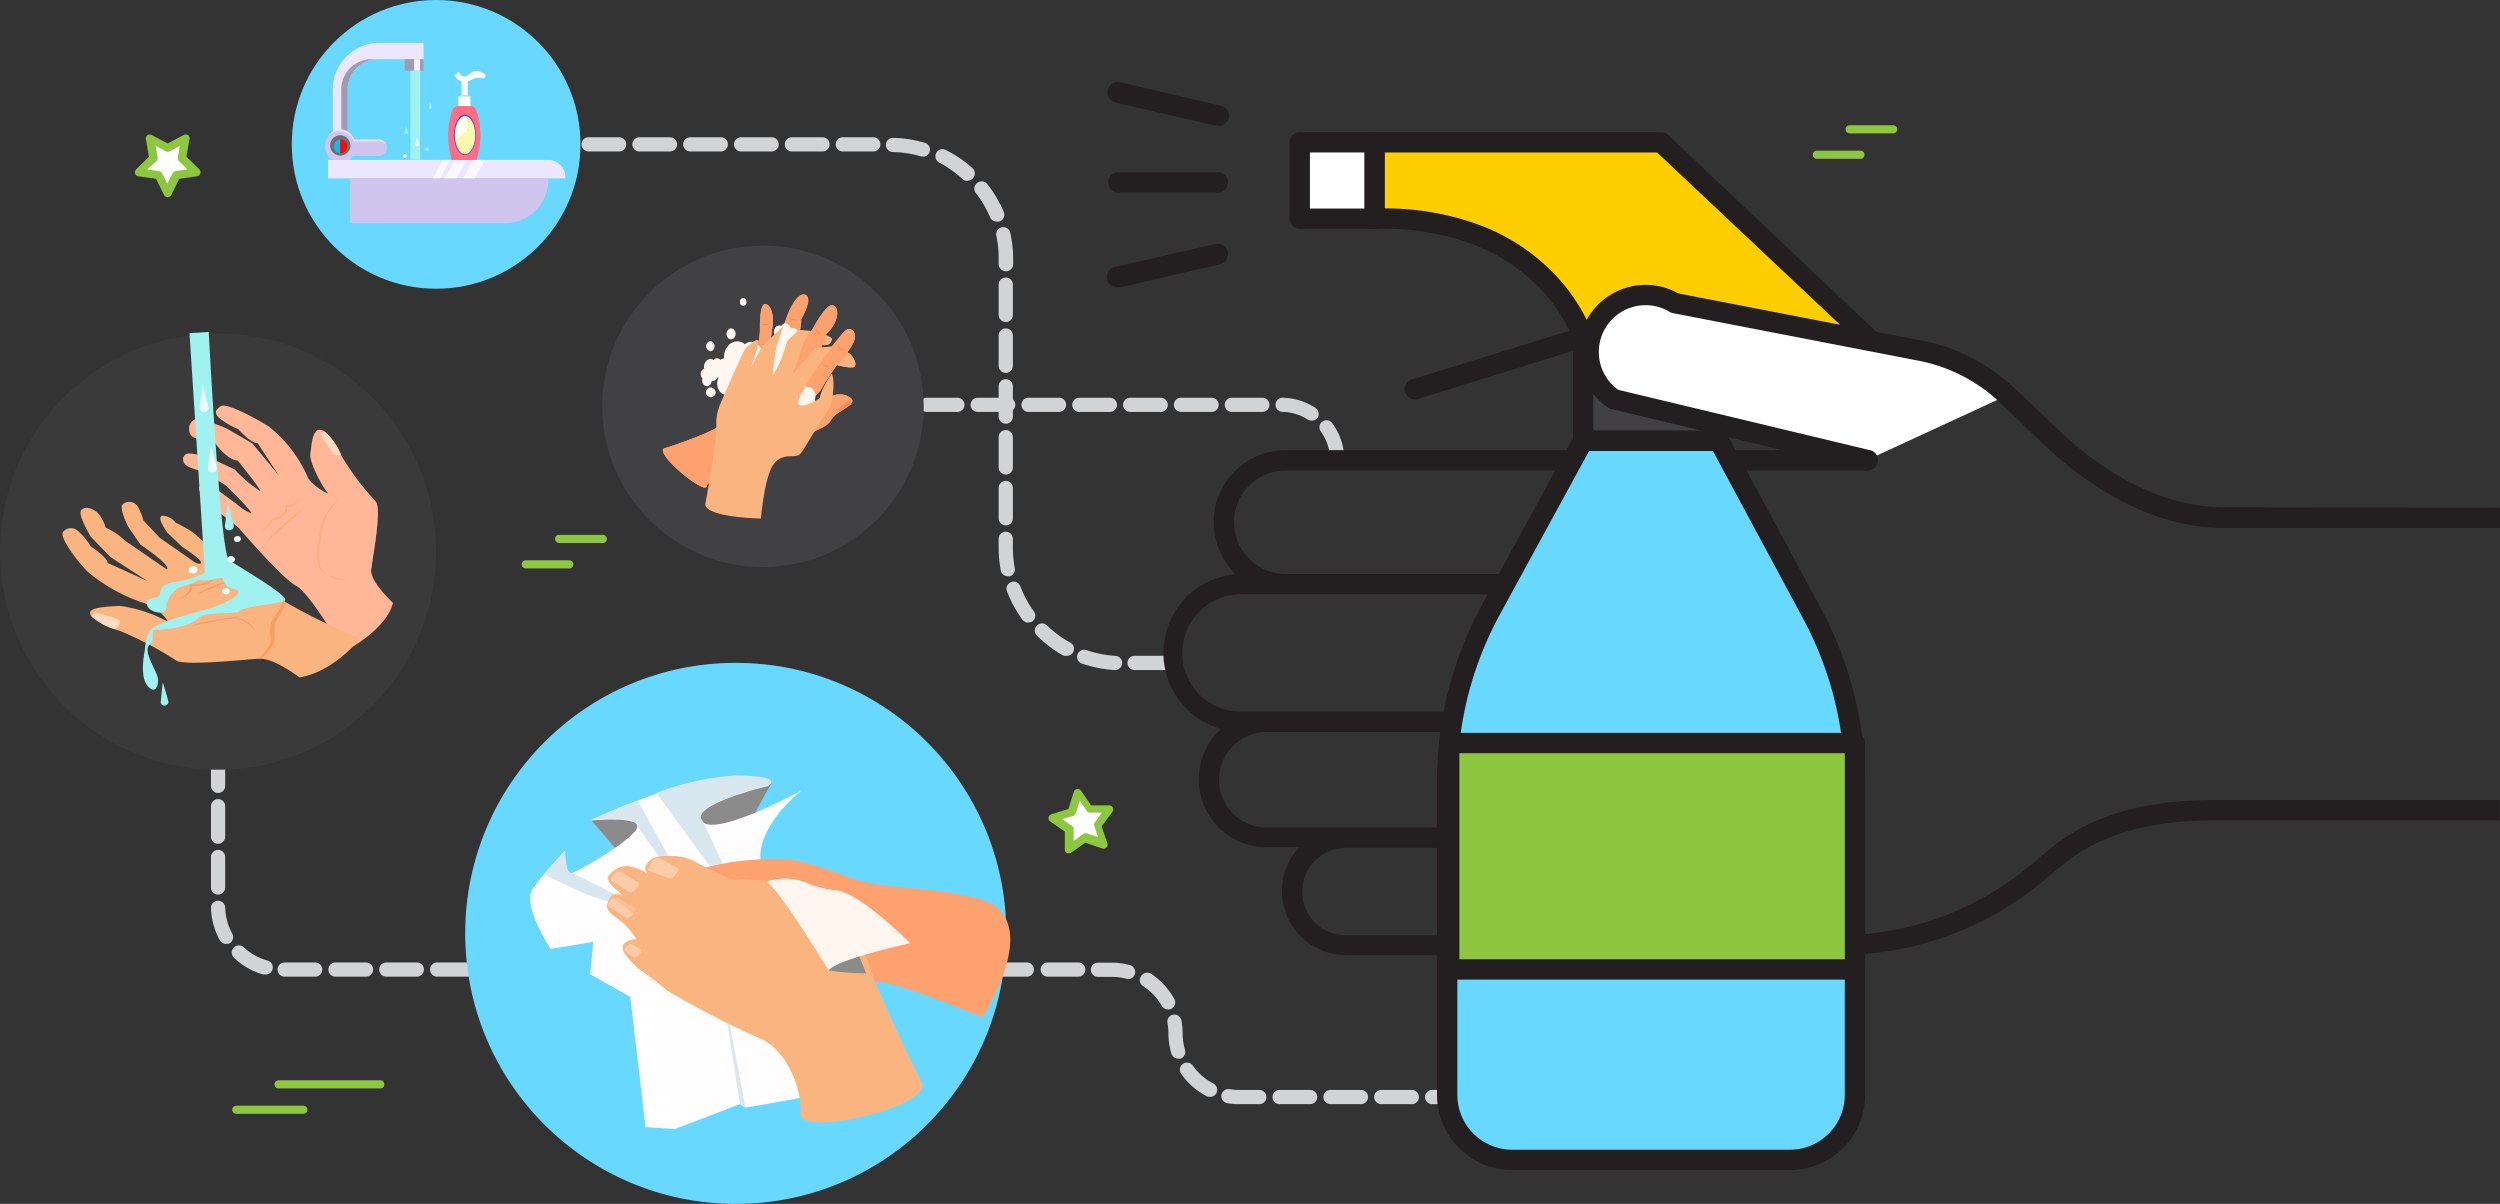 <svg xmlns="http://www.w3.org/2000/svg" viewBox="0 0 245.91 118.42"><rect x="0" y="0" width="245.91" height="118.42" fill="#333333" stroke="none"/><defs><style>.cls-1{isolation:isolate;}.cls-2{fill:#d1d3d4;}.cls-3{fill:#69d8ff;}.cls-4{fill:#3a3a3a;}.cls-5{fill:#414042;}.cls-6{fill:#231f20;}.cls-7{fill:#ffce00;}.cls-8{fill:#fff;}.cls-9{fill:#8dc63f;}.cls-10,.cls-11,.cls-43{fill:#fab480;}.cls-11,.cls-13,.cls-24,.cls-27,.cls-34,.cls-36,.cls-41,.cls-43{mix-blend-mode:multiply;}.cls-12,.cls-13,.cls-41{fill:#fda16f;}.cls-13{opacity:0.35;}.cls-14{fill:#ff8955;}.cls-15{fill:#fff6f0;}.cls-16{fill:#ede6ff;}.cls-17{fill:#a09bb2;}.cls-18{fill:#f6f3ff;}.cls-19,.cls-24{fill:#d0c5ed;}.cls-20{fill:#e8e3fc;}.cls-21{fill:#6f6b77;}.cls-22{fill:#1fb4e8;}.cls-23{fill:#ff0606;}.cls-25{fill:#faf8ff;}.cls-26,.cls-27{fill:#ff6e86;}.cls-28{fill:#fffdfd;}.cls-29{fill:#f7f9ac;}.cls-30{fill:#8343b5;}.cls-31{fill:#d4d2d8;}.cls-32{fill:#a0f2f0;}.cls-33,.cls-34{fill:#ffb797;}.cls-34{opacity:0.39;}.cls-35{fill:#ffdbc2;}.cls-36,.cls-37{fill:#f79f63;}.cls-36,.cls-41{opacity:0.46;}.cls-38{fill:#ebfffe;}.cls-39{fill:#8c8b8b;}.cls-40{fill:#d8e6ef;}.cls-42{fill:#ffcca9;}.cls-43{opacity:0.54;}</style></defs><title>資產 1</title><g class="cls-1"><g id="圖層_2" data-name="圖層 2"><g id="Layer_1" data-name="Layer 1"><path class="cls-2" d="M114.6,65.91h-3a.7.7,0,0,1,0-1.4h3a.7.7,0,0,1,0,1.4Zm-5,0h0a12.25,12.25,0,0,1-3.12-.62.7.7,0,1,1,.45-1.32,10.81,10.81,0,0,0,2.75.54.7.7,0,0,1,0,1.4Zm-4.76-1.39a.71.71,0,0,1-.34-.08A12.4,12.4,0,0,1,102,62.53a.7.7,0,1,1,1-1,10.49,10.49,0,0,0,2.26,1.67.69.69,0,0,1,.27,1A.68.68,0,0,1,104.84,64.5Zm-3.71-3.28a.7.7,0,0,1-.57-.29,12.34,12.34,0,0,1-1.51-2.79.7.7,0,1,1,1.31-.5,10.52,10.52,0,0,0,1.33,2.47.7.7,0,0,1-.15,1A.71.71,0,0,1,101.13,61.22Zm-2-4.56a.7.7,0,0,1-.69-.57,11.68,11.68,0,0,1-.21-2.22V53a.7.7,0,0,1,1.4,0v.89a10.87,10.87,0,0,0,.19,2,.69.69,0,0,1-.56.81Zm-.2-5a.71.71,0,0,1-.7-.7V48a.7.7,0,0,1,1.4,0v3A.7.7,0,0,1,99,51.68Zm0-5a.71.71,0,0,1-.7-.7V43a.7.7,0,0,1,1.4,0v3A.7.7,0,0,1,99,46.68Zm0-5a.71.71,0,0,1-.7-.7V38a.7.7,0,0,1,1.4,0v3A.7.7,0,0,1,99,41.68Zm0-5a.71.71,0,0,1-.7-.7V33a.7.7,0,0,1,1.4,0v3A.7.7,0,0,1,99,36.68Zm0-5a.71.71,0,0,1-.7-.7V28a.7.7,0,0,1,1.4,0v3A.7.7,0,0,1,99,31.68Zm0-5a.71.71,0,0,1-.7-.7v-.45A11,11,0,0,0,98,23.16a.7.7,0,0,1,1.36-.32,12.19,12.19,0,0,1,.3,2.69V26A.7.7,0,0,1,99,26.68Zm-.89-4.88a.69.69,0,0,1-.65-.43A10.87,10.87,0,0,0,96,19a.69.69,0,0,1,.12-1,.7.7,0,0,1,1,.11,12.21,12.21,0,0,1,1.62,2.74.7.7,0,0,1-.37.91A.66.66,0,0,1,98.08,21.8Zm-2.9-4a.69.69,0,0,1-.46-.18A11,11,0,0,0,92.4,16a.71.71,0,0,1-.32-.94.69.69,0,0,1,.94-.31,11.71,11.71,0,0,1,2.63,1.78.71.71,0,0,1,.06,1A.72.72,0,0,1,95.18,17.77Zm-4.33-2.41-.2,0a10.33,10.33,0,0,0-2.77-.43.7.7,0,0,1,0-1.4,11.89,11.89,0,0,1,3.14.49.7.7,0,0,1-.2,1.37ZM85.9,14.9h-3a.7.7,0,0,1,0-1.4h3a.7.7,0,0,1,0,1.4Zm-5,0h-3a.7.7,0,0,1,0-1.4h3a.7.7,0,0,1,0,1.4Zm-5,0h-3a.7.7,0,0,1,0-1.4h3a.7.7,0,0,1,0,1.4Zm-5,0h-3a.7.7,0,0,1,0-1.4h3a.7.7,0,0,1,0,1.4Zm-5,0h-3a.7.7,0,0,1,0-1.4h3a.7.7,0,0,1,0,1.4Zm-5,0h-3a.7.7,0,0,1,0-1.4h3a.7.7,0,1,1,0,1.4Zm-5,0h-3a.7.7,0,0,1,0-1.4h3a.7.7,0,1,1,0,1.4Zm-5,0h-3a.7.7,0,0,1,0-1.4h3a.7.7,0,1,1,0,1.4Zm-5,0h-3a.7.7,0,1,1,0-1.4h3a.7.7,0,0,1,0,1.4Z"/><circle class="cls-3" cx="42.9" cy="14.2" r="14.2"/><path class="cls-2" d="M142.35,108.61h-1.48a.7.7,0,1,1,0-1.4h1.48a.7.7,0,0,1,0,1.4Zm-3.48,0h-3a.7.7,0,1,1,0-1.4h3a.7.7,0,1,1,0,1.4Zm-5,0h-3a.7.7,0,1,1,0-1.4h3a.7.7,0,1,1,0,1.4Zm-5,0h-3a.7.7,0,0,1,0-1.4h3a.7.7,0,1,1,0,1.4Zm-5,0h-2a6.3,6.3,0,0,1-1.15-.1.7.7,0,0,1-.58-.8.72.72,0,0,1,.81-.58,5.62,5.62,0,0,0,.92.08h2a.7.7,0,1,1,0,1.4Zm-4.88-.72a.76.76,0,0,1-.33-.08,7.05,7.05,0,0,1-2.48-2.19.7.7,0,0,1,1.15-.8,5.64,5.64,0,0,0,2,1.75.71.71,0,0,1,.3,1A.72.72,0,0,1,119,107.89Zm-3.1-3.76a.71.71,0,0,1-.67-.5,7.11,7.11,0,0,1-.29-2,6,6,0,0,0-.09-1,.69.69,0,0,1,.55-.82.7.7,0,0,1,.82.56,7.15,7.15,0,0,1,.12,1.3,5.73,5.73,0,0,0,.23,1.6.7.7,0,0,1-.47.87A.64.64,0,0,1,115.89,104.13Zm-1-4.84a.71.71,0,0,1-.62-.36A5.55,5.55,0,0,0,112.44,97a.69.69,0,0,1-.19-1,.71.71,0,0,1,1-.2,7.14,7.14,0,0,1,2.24,2.43.7.7,0,0,1-.27,1A.72.72,0,0,1,114.85,99.29Zm-3.83-3-.19,0a5.55,5.55,0,0,0-1.47-.2H108a.7.7,0,0,1,0-1.4h1.32a6.75,6.75,0,0,1,1.84.25.7.7,0,0,1-.18,1.37Zm-5-.22h-3a.7.7,0,0,1,0-1.4h3a.7.7,0,1,1,0,1.4Zm-5,0H98a.7.7,0,0,1,0-1.4h3a.7.7,0,1,1,0,1.4Zm-5,0H93a.7.7,0,0,1,0-1.4h3a.7.7,0,1,1,0,1.4Zm-5,0H88a.7.7,0,0,1,0-1.4h3a.7.7,0,1,1,0,1.4Zm-5,0H83a.7.7,0,0,1,0-1.4h3a.7.7,0,1,1,0,1.4Zm-5,0H78a.7.7,0,0,1,0-1.4h3a.7.7,0,1,1,0,1.4Zm-5,0H73a.7.7,0,0,1,0-1.4h3a.7.7,0,1,1,0,1.4Zm-5,0H68a.7.7,0,0,1,0-1.4h3a.7.7,0,1,1,0,1.4Zm-5,0H63a.7.7,0,1,1,0-1.4h3a.7.7,0,1,1,0,1.4Zm-5,0H58a.7.7,0,1,1,0-1.4h3a.7.7,0,0,1,0,1.4Zm-5,0H53a.7.7,0,1,1,0-1.4h3a.7.7,0,0,1,0,1.4Zm-5,0H48a.7.7,0,1,1,0-1.4h3a.7.7,0,0,1,0,1.4Zm-5,0H43a.7.7,0,1,1,0-1.4h3a.7.7,0,0,1,0,1.4Zm-5,0H38a.7.7,0,1,1,0-1.4h3a.7.7,0,0,1,0,1.4Zm-5,0H33a.7.7,0,0,1,0-1.4h3a.7.7,0,0,1,0,1.4Zm-5,0H28a.7.7,0,1,1,0-1.4h3a.7.7,0,0,1,0,1.4Zm-5-.22-.19,0A6.92,6.92,0,0,1,23,94.2a.7.7,0,1,1,1-1,5.57,5.57,0,0,0,2.3,1.28.7.7,0,0,1-.18,1.38Zm-3.83-3a.7.7,0,0,1-.61-.37,7,7,0,0,1-.87-3.18.7.7,0,0,1,1.4,0,5.7,5.7,0,0,0,.7,2.55.71.71,0,0,1-.28.95A.67.67,0,0,1,22.23,92.83ZM21.45,88a.7.7,0,0,1-.7-.7v-3a.7.7,0,1,1,1.4,0v3A.7.7,0,0,1,21.45,88Zm0-5a.7.7,0,0,1-.7-.7v-3a.7.7,0,1,1,1.4,0v3A.7.7,0,0,1,21.45,83Zm0-5a.7.7,0,0,1-.7-.7v-3a.7.7,0,1,1,1.4,0v3A.7.7,0,0,1,21.45,78Zm0-5a.7.7,0,0,1-.7-.7v-3a.7.7,0,1,1,1.4,0v3A.7.7,0,0,1,21.45,73Zm0-5a.7.7,0,0,1-.7-.7v-3a.7.7,0,1,1,1.4,0v3A.7.7,0,0,1,21.45,68Zm0-5a.7.7,0,0,1-.7-.7v-3a.7.7,0,0,1,1.4,0v3A.7.7,0,0,1,21.45,63Zm0-5a.7.7,0,0,1-.7-.7v-3a.7.7,0,0,1,1.4,0v3A.7.7,0,0,1,21.45,58Z"/><circle class="cls-3" cx="72.37" cy="91.81" r="26.61"/><circle class="cls-4" cx="21.45" cy="54.26" r="21.45" transform="translate(-36.31 62.54) rotate(-76.59)"/><path class="cls-2" d="M131.51,45.51a.71.71,0,0,1-.7-.65,4.82,4.82,0,0,0-.89-2.42.69.69,0,0,1,1.12-.82,6,6,0,0,1,1.17,3.13.7.7,0,0,1-.65.75ZM129,41.37a.76.76,0,0,1-.38-.11,4.67,4.67,0,0,0-2.47-.74.7.7,0,0,1-.68-.71.69.69,0,0,1,.71-.69,6.08,6.08,0,0,1,3.2,1,.71.71,0,0,1,.21,1A.69.69,0,0,1,129,41.37Zm-4.83-.85h-3a.7.7,0,1,1,0-1.4h3a.7.7,0,1,1,0,1.4Zm-5,0h-3a.7.7,0,1,1,0-1.4h3a.7.7,0,1,1,0,1.4Zm-5,0h-3a.7.7,0,1,1,0-1.4h3a.7.7,0,1,1,0,1.4Zm-5,0h-3a.7.7,0,1,1,0-1.4h3a.7.7,0,1,1,0,1.4Zm-5,0h-3a.7.7,0,1,1,0-1.4h3a.7.7,0,1,1,0,1.4Zm-5,0h-3a.7.7,0,1,1,0-1.4h3a.7.7,0,1,1,0,1.4Zm-5,0h-3a.7.7,0,1,1,0-1.4h3a.7.7,0,1,1,0,1.4Zm-5,0h-3a.7.7,0,1,1,0-1.4h3a.7.7,0,1,1,0,1.4Zm-5,0h-3a.7.7,0,1,1,0-1.4h3a.7.7,0,1,1,0,1.4Zm-5,0h-3a.7.7,0,1,1,0-1.4h3a.7.7,0,1,1,0,1.4Z"/><circle class="cls-5" cx="75.05" cy="39.97" r="15.81"/><path class="cls-6" d="M217.9,78.69c-7.16,0-12.37,1.56-16.38,4.92l-1.8,1.5A29.43,29.43,0,0,1,180.87,92H132.39a4.3,4.3,0,1,1,0-8.6h42.73a1,1,0,0,0,0-2H124.61a4.7,4.7,0,0,1,0-9.4h50.51a1,1,0,0,0,0-2H122.06a5.77,5.77,0,1,1,0-11.54h53.06a1,1,0,0,0,0-2H126.47a5.09,5.09,0,1,1,0-10.18h57.14a1,1,0,0,0,0-2H126.47a7.09,7.09,0,0,0-4.92,12.2A7.77,7.77,0,0,0,120.1,71.7a6.7,6.7,0,0,0,4.51,11.65h3.18a6.3,6.3,0,0,0,4.6,10.6h48.48A31.42,31.42,0,0,0,201,86.64l1.79-1.5c3.64-3,8.43-4.45,15.1-4.45h28v-2Z"/><path class="cls-6" d="M218.81,49.9c-7.26,0-13.29-4.71-16.24-7.52l-4.39-4.19-.05,0a1,1,0,1,0-1.37,1.45l4.43,4.23c3.17,3,9.67,8.07,17.62,8.07h27.1v-2Z"/><path class="cls-7" d="M135.2,14h28.24l20.33,19.22H155.72s-3.77-12-20.52-11.68Z"/><path class="cls-6" d="M183.77,34.19H155.72a1,1,0,0,1-.95-.7,15.5,15.5,0,0,0-3.8-5.63A18.17,18.17,0,0,0,145,24.08a25.34,25.34,0,0,0-9.82-1.57,1,1,0,0,1-.72-.29,1,1,0,0,1-.3-.71V14a1,1,0,0,1,1-1h28.24a1,1,0,0,1,.69.27l20.33,19.23a1,1,0,0,1,.24,1.09A1,1,0,0,1,183.77,34.19Zm-27.36-2h24.85L163,15H136.2V20.5a26.69,26.69,0,0,1,9.64,1.75,19.82,19.82,0,0,1,6.6,4.25A18,18,0,0,1,156.41,32.19Z"/><rect class="cls-8" x="127.85" y="13.97" width="7.34" height="7.54"/><path class="cls-6" d="M135.2,22.51h-7.35a1,1,0,0,1-1-1V14a1,1,0,0,1,1-1h7.35a1,1,0,0,1,1,1v7.54A1,1,0,0,1,135.2,22.51Zm-6.35-2h5.35V15h-5.35Z"/><rect class="cls-5" x="155.72" y="33.19" width="13.37" height="10.17"/><path class="cls-6" d="M169.09,44.36H155.72a1,1,0,0,1-1-1V33.19a1,1,0,0,1,1-1h13.37a1,1,0,0,1,1,1V43.36A1,1,0,0,1,169.09,44.36Zm-12.37-2h11.37V34.19H156.72Z"/><path class="cls-8" d="M155.72,33.19l-16.38,5.09Z"/><path class="cls-6" d="M139.34,39.28a1,1,0,0,1-.3-2l16.38-5.08a1,1,0,1,1,.6,1.91l-16.38,5.08A1,1,0,0,1,139.34,39.28Z"/><path class="cls-3" d="M176.06,114.09H148.75a6.39,6.39,0,0,1-6.4-6.39V76.82A35.18,35.18,0,0,1,146.66,60l9.06-16.59h13.37l9.17,17a35.25,35.25,0,0,1,4.2,16.67V107.7A6.4,6.4,0,0,1,176.06,114.09Z"/><path class="cls-6" d="M176.06,115.09H148.75a7.4,7.4,0,0,1-7.4-7.39V76.82a36.3,36.3,0,0,1,4.43-17.35l9.06-16.59a1,1,0,0,1,.88-.52h13.37a1,1,0,0,1,.88.53l9.17,17a36.4,36.4,0,0,1,4.32,17.15V107.7A7.4,7.4,0,0,1,176.06,115.09ZM156.31,44.36l-8.77,16.07a34.26,34.26,0,0,0-4.19,16.39V107.7a5.4,5.4,0,0,0,5.4,5.39h27.31a5.4,5.4,0,0,0,5.4-5.39V77.08a34.28,34.28,0,0,0-4.08-16.2l-8.89-16.52Z"/><rect class="cls-9" x="142.55" y="73.09" width="39.91" height="22.27"/><path class="cls-6" d="M182.46,96.36H142.55a1,1,0,0,1-1-1V73.09a1,1,0,0,1,1-1h39.91a1,1,0,0,1,1,1V95.36A1,1,0,0,1,182.46,96.36Zm-38.91-2h37.91V74.09H143.55Z"/><path class="cls-8" d="M110,17.94h0Z"/><path class="cls-6" d="M119.76,18.94H110a1,1,0,0,1,0-2h9.79a1,1,0,1,1,0,2Z"/><path class="cls-8" d="M110,9.09l9.79,2.26Z"/><path class="cls-6" d="M119.76,12.35l-.23,0-9.79-2.26a1,1,0,0,1,.45-2L120,10.38a1,1,0,0,1-.22,2Z"/><path class="cls-8" d="M110,27.24,119.76,25Z"/><path class="cls-6" d="M110,28.24a1,1,0,0,1-.23-2L119.53,24A1,1,0,1,1,120,26l-9.79,2.26Z"/><path class="cls-8" d="M197.45,38.88a17.14,17.14,0,0,0-8.55-4.37l-24.16-4.69a5.6,5.6,0,0,0-7.83,2.38h0a5.61,5.61,0,0,0,1.83,7.07l24.87,6Z"/><path class="cls-6" d="M183.61,46.23a.91.91,0,0,1-.23,0l-24.88-6a1.14,1.14,0,0,1-.34-.15,6.6,6.6,0,0,1,6.93-11.22l24,4.65a18.15,18.15,0,0,1,9,4.63,1,1,0,0,1-1.37,1.45,16.13,16.13,0,0,0-8-4.11L164.55,30.8a.91.91,0,0,1-.31-.12,4.6,4.6,0,0,0-5.08,7.66l24.68,5.92a1,1,0,0,1-.23,2Z"/><path class="cls-8" d="M27.41,106.66h0Z"/><path class="cls-9" d="M37.4,107.06h-10a.4.4,0,0,1-.4-.4.39.39,0,0,1,.4-.4h10a.39.39,0,0,1,.4.4A.39.39,0,0,1,37.4,107.06Z"/><path class="cls-8" d="M23.24,109.16h0Z"/><path class="cls-9" d="M29.84,109.56h-6.6a.4.4,0,0,1,0-.8h6.6a.4.4,0,0,1,0,.8Z"/><path class="cls-8" d="M186.22,12.72h0Z"/><path class="cls-9" d="M186.22,13.12h-4.28a.4.4,0,0,1-.4-.4.39.39,0,0,1,.4-.4h4.28a.39.39,0,0,1,.4.4A.4.4,0,0,1,186.22,13.12Z"/><path class="cls-8" d="M178.69,15.22h0Z"/><path class="cls-9" d="M183,15.62h-4.29a.4.4,0,0,1,0-.8H183a.4.4,0,1,1,0,.8Z"/><path class="cls-8" d="M59.24,53h0Z"/><path class="cls-9" d="M59.24,53.41H55a.4.4,0,0,1-.4-.4.39.39,0,0,1,.4-.4h4.29a.39.39,0,0,1,.4.4A.4.4,0,0,1,59.24,53.41Z"/><path class="cls-8" d="M51.71,55.51h0Z"/><path class="cls-9" d="M56,55.91H51.71a.4.4,0,0,1,0-.8H56a.4.4,0,0,1,0,.8Z"/><polygon class="cls-8" points="16.49 14.53 18.24 13.62 17.91 15.56 19.32 16.94 17.37 17.22 16.49 19 15.62 17.22 13.66 16.94 15.08 15.56 14.74 13.62 16.49 14.53"/><path class="cls-9" d="M16.49,19.4a.41.41,0,0,1-.36-.23l-.78-1.58-1.74-.25a.43.43,0,0,1-.33-.28.42.42,0,0,1,.11-.41l1.26-1.23-.3-1.74a.42.42,0,0,1,.16-.39.4.4,0,0,1,.42,0l1.56.82,1.57-.82a.4.4,0,0,1,.42,0,.42.42,0,0,1,.16.39l-.3,1.74,1.26,1.23a.4.4,0,0,1,.1.41.4.4,0,0,1-.32.28l-1.75.25-.78,1.58A.4.4,0,0,1,16.49,19.4Zm-2-2.74,1.16.17a.4.4,0,0,1,.3.22l.51,1,.52-1a.4.4,0,0,1,.3-.22l1.15-.17-.83-.81a.4.4,0,0,1-.12-.36l.2-1.14-1,.54a.4.4,0,0,1-.37,0l-1-.54.19,1.14a.4.4,0,0,1-.11.36Z"/><polygon class="cls-8" points="105.44 79.83 106.02 77.95 107.16 79.56 109.14 79.53 107.96 81.12 108.59 82.99 106.72 82.35 105.14 83.53 105.16 81.56 103.55 80.42 105.44 79.83"/><path class="cls-9" d="M105.14,83.93a.37.37,0,0,1-.18,0,.4.4,0,0,1-.22-.36l0-1.77-1.44-1a.37.37,0,0,1-.16-.38.39.39,0,0,1,.27-.32l1.69-.53.52-1.68a.4.4,0,0,1,.32-.28.42.42,0,0,1,.39.16l1,1.45,1.76,0a.4.4,0,0,1,.33.64l-1.06,1.42.57,1.67a.4.4,0,0,1-.1.41.41.41,0,0,1-.41.1l-1.67-.57-1.41,1A.37.37,0,0,1,105.14,83.93Zm-.7-3.37,1,.67a.38.38,0,0,1,.17.33v1.17l.93-.7a.41.41,0,0,1,.37-.06l1.1.38-.37-1.11a.39.39,0,0,1,.06-.36l.69-.94-1.16,0a.39.39,0,0,1-.33-.17l-.68-1L105.82,80a.4.4,0,0,1-.26.26Z"/><path class="cls-10" d="M82,34a6.61,6.61,0,0,1,1.66.86c.25.31.59.74.44,1.15s-2.36-.26-2.36-.26Z"/><path class="cls-10" d="M81,32.88s.82.29.82.45-.09.77-1.13.58S81,32.88,81,32.88Z"/><path class="cls-11" d="M82,34a6.61,6.61,0,0,1,1.66.86c.25.31.59.74.44,1.15s-2.36-.26-2.36-.26Z"/><path class="cls-11" d="M81,32.88s.82.29.82.45-.09.77-1.13.58S81,32.88,81,32.88Z"/><path class="cls-12" d="M65.25,44.14s4.86-1.51,6.28-2.7S73,37.84,73.67,37a3.48,3.48,0,0,0,.85-2.06c0-.32.23-2.38.23-2.38s-.08-2.66.49-2.66.92,1.24.73,2.29-.42,4.59-.19,4.59.65-3,.65-3l1.11-3s.84-2.06,1.65-1.79-.39,2.43-.39,2.43a3.39,3.39,0,0,1-.3,1.56,16.53,16.53,0,0,0-1,3.6A28.29,28.29,0,0,0,79,33.74l1-1.51s1.19-2.2,1.8-2.2.65.83.42,1.47a3.47,3.47,0,0,1-.87,1.28c-.43.51-.6,2.23-1.12,2.85A10.21,10.21,0,0,0,79.13,38s1.2-2,1.41-2.24.63-.92.63-.92l1.17-1.41c.29-.35.81-1.07,1.12-1.07s.61.07.61.79S83,35.13,82.26,36a27.12,27.12,0,0,0-1.58,2.44c-.22.26-1.47,1.37-.89,2.06s1-.7,1.32-1.06a2.06,2.06,0,0,1,2.12-.55c.75.37.71.53.41.89s-1.55.86-1.93,1.58-1.68.94-2.09,1.44S78.93,45.08,77,44.7,69.68,47,69.51,47.83,64.65,44.86,65.25,44.14Z"/><path class="cls-12" d="M83.64,39.79c-.31.36-1.55.86-1.93,1.58s-1.68.94-2.09,1.44S78.93,45.08,77,44.7,69.68,47,69.51,47.83c0,.17-.25.16-.57,0-1.27-.56-4.17-3.12-3.69-3.7,0,0,1.76-.55,3.48-1.24a12.08,12.08,0,0,0,2.8-1.46,3.25,3.25,0,0,0,.41-.42c1-1.27,1.1-3.27,1.73-4a3.48,3.48,0,0,0,.85-2.06c0-.32.23-2.38.23-2.38s-.1-2.71.53-2.65.88,1.26.69,2.28-.42,4.58-.19,4.58.65-3,.65-3l1.11-3s.85-2.13,1.69-1.77-.43,2.41-.43,2.41a3.39,3.39,0,0,1-.3,1.56,17.07,17.07,0,0,0-1,3.55v.05A29.47,29.47,0,0,0,79,33.74l1-1.51s1.19-2.2,1.8-2.2.66.81.42,1.47a3.47,3.47,0,0,1-.87,1.28c-.43.51-.6,2.23-1.12,2.85a8.83,8.83,0,0,0-1,2.14h0l-.09.25.06-.09h0c1.71-2.83.94-1.47,2-3.06l1.17-1.41c.29-.35.81-1.07,1.12-1.07s.61.17.61.79S83,35.13,82.26,36a27.12,27.12,0,0,0-1.58,2.44c-.27.32-1.46,1.38-.89,2.06s1-.7,1.32-1.06a2.06,2.06,0,0,1,2.12-.55C84,39.27,83.94,39.43,83.64,39.79Z"/><path class="cls-13" d="M78.67,44.31A1.7,1.7,0,0,1,77,44.7c-1.89-.38-7.35,2.27-7.52,3.13,0,.17-.25.16-.57,0a12.63,12.63,0,0,1-.21-4.94,12.08,12.08,0,0,0,2.8-1.46,3.25,3.25,0,0,0,.41-.42Z"/><path class="cls-13" d="M76,32.18a24.29,24.29,0,0,0-.25,4.49,10,10,0,0,1-.23-3.26,9.44,9.44,0,0,0,0-2.91,1.3,1.3,0,0,0-.21-.6C75.83,30,76.16,31.16,76,32.18Z"/><path class="cls-13" d="M78.8,31.36a3.39,3.39,0,0,1-.3,1.56,17.07,17.07,0,0,0-1,3.55c0-.36.16-2.45.16-2.77A13,13,0,0,1,78.52,31,21.11,21.11,0,0,0,79.23,29C80,29.29,78.8,31.36,78.8,31.36Z"/><polygon class="cls-13" points="79.19 37.94 79.19 37.94 79.19 37.95 79.19 37.94"/><polygon class="cls-13" points="79.19 37.94 79.19 37.93 79.19 37.94 79.19 37.94"/><path class="cls-13" d="M82.21,31.5a3.47,3.47,0,0,1-.87,1.28c-.43.51-.6,2.23-1.12,2.85a8.83,8.83,0,0,0-1,2.14c.12-.65.58-2.93.82-3.59a3.92,3.92,0,0,1,1.42-2c.58-.42.64-1.45.63-2C82.41,30.35,82.39,31,82.21,31.5Z"/><path class="cls-13" d="M84.07,33.19c0,.72-1.08,1.94-1.81,2.82a27.12,27.12,0,0,0-1.58,2.44c-.19.23-1.18,1.11-1,1.79a.1.1,0,0,1,0-.05c-.33-.77.91-2,1.45-3.27s.51-.94,1.06-1.36a19.25,19.25,0,0,0,1.56-2.3.76.76,0,0,0,.18-.75A.88.88,0,0,1,84.07,33.19Z"/><path class="cls-14" d="M77.54,31.15a1.63,1.63,0,0,0,.93.33A.72.72,0,0,1,77.54,31.15Z"/><path class="cls-14" d="M80.21,32.05a2.94,2.94,0,0,0,.26.6.76.76,0,0,0,.46.36C80.5,33.09,80.2,32.51,80.21,32.05Z"/><path class="cls-14" d="M82.42,33.86a.73.73,0,0,0,.57.56l.12,0A.53.53,0,0,1,82.42,33.86Z"/><path class="cls-14" d="M80.93,35.77a2.53,2.53,0,0,0,.65.31A.53.53,0,0,1,80.93,35.77Z"/><path class="cls-14" d="M74.88,31.82c.29.05.48.13.72,0C75.47,32.09,75.07,32,74.88,31.82Z"/><path class="cls-14" d="M74.74,33.86a1,1,0,0,0,.76-.32A.53.53,0,0,1,74.74,33.86Z"/><polygon class="cls-14" points="82.61 40.51 82.42 40.24 83.48 39.38 83.77 39.76 82.61 40.51"/><path class="cls-15" d="M71.63,34a1.14,1.14,0,0,1,1.64-.14.94.94,0,0,1,1.4.16,1.46,1.46,0,0,1,0,1.81,1.06,1.06,0,0,1-.54.33,1.91,1.91,0,0,1-.44,1.36,1.32,1.32,0,0,1-1.27.46,1.15,1.15,0,0,1-.26.53.84.84,0,0,1-1.35,0,1.31,1.31,0,0,1-.14-1.35,1.32,1.32,0,0,1,0-1.6.91.91,0,0,1,.55-.31A1.74,1.74,0,0,1,71.63,34Z"/><path class="cls-15" d="M78.36,32.43a1,1,0,0,1,.21,1.07.81.81,0,0,1,.06.93.54.54,0,0,1-.84.14.76.76,0,0,1-.2-.32.71.71,0,0,1-.66-.17,1,1,0,0,1-.32-.8.47.47,0,0,1-.27-.12.72.72,0,0,1-.11-.89.49.49,0,0,1,.61-.21.48.48,0,0,1,.74-.12.72.72,0,0,1,.19.34A.62.62,0,0,1,78.36,32.43Z"/><path class="cls-15" d="M79.93,38.25a1,1,0,0,1,.21,1.07.81.81,0,0,1,.06.93.54.54,0,0,1-.84.14.7.7,0,0,1-.2-.32.71.71,0,0,1-.66-.17,1,1,0,0,1-.32-.79.49.49,0,0,1-.27-.13.72.72,0,0,1-.1-.89.49.49,0,0,1,.6-.21.48.48,0,0,1,.74-.11.58.58,0,0,1,.19.33A.65.65,0,0,1,79.93,38.25Z"/><path class="cls-15" d="M77.38,37.46a1.13,1.13,0,0,1-1.62.24.94.94,0,0,1-1.4-.07,1.47,1.47,0,0,1,0-1.81,1,1,0,0,1,.52-.36,2,2,0,0,1,.38-1.38,1.3,1.3,0,0,1,1.24-.52A1.25,1.25,0,0,1,76.7,33,.84.84,0,0,1,78,33a1.32,1.32,0,0,1,.19,1.34,1.29,1.29,0,0,1,0,1.59.94.94,0,0,1-.53.34A1.74,1.74,0,0,1,77.38,37.46Z"/><path class="cls-15" d="M69.39,35.61a.56.56,0,0,1,.78-.21.46.46,0,0,1,.69,0,.72.72,0,0,1,.09.87.59.59,0,0,1-.24.21,1,1,0,0,1-.14.69.69.69,0,0,1-.58.33.71.71,0,0,1-.09.28.41.41,0,0,1-.65.09.62.62,0,0,1-.15-.64.63.63,0,0,1-.08-.77.48.48,0,0,1,.25-.2A.81.81,0,0,1,69.39,35.61Z"/><path class="cls-15" d="M70.28,34.05a.46.46,0,0,1-.41.5.51.51,0,0,1,0-1A.46.46,0,0,1,70.28,34.05Z"/><ellipse class="cls-15" cx="71.91" cy="32.84" rx="0.45" ry="0.54"/><path class="cls-15" d="M78.75,36.92a.32.32,0,0,1-.28.34.31.31,0,0,1-.28-.34.31.31,0,0,1,.28-.33A.31.31,0,0,1,78.75,36.92Z"/><path class="cls-15" d="M73.42,29.7a.32.32,0,1,1-.63,0,.32.32,0,1,1,.63,0Z"/><path class="cls-15" d="M79,40.05a.33.33,0,0,1-.3.37.34.34,0,0,1-.31-.37.35.35,0,0,1,.31-.37A.34.34,0,0,1,79,40.05Z"/><path class="cls-15" d="M78,38.48c0,.21-.12.38-.26.38s-.26-.17-.26-.38.11-.37.26-.37S78,38.28,78,38.48Z"/><path class="cls-15" d="M70.39,38.67a.48.48,0,1,1-.47-.56A.52.52,0,0,1,70.39,38.67Z"/><path class="cls-10" d="M81.45,40.35c-.61.73-2.21,3.68-2.7,4.26s-1.66-.18-2.61,1S74.85,51,74.85,51s-5.31-.07-5.48-1.38c0,0,1.1-5.95,1.1-7.54a5.05,5.05,0,0,1,.3-2.15S73,34.7,73.34,34.27c.17-.2,1.24-1.22,1.29-.67a11.68,11.68,0,0,1-.9,2.79l1.21-2.31,2.11-2L76.4,34s-.55,3-.33,2.88a13,13,0,0,0,1.24-2.93.92.92,0,0,1,.29-.58c.1-.13,1-.93,1-.93l1.18.11L79,33.83l-1,2.93,2.18-2.54,1.74-.15-1,1.31s-2.75,3.93-2.37,4.38,2-.5,2.07-.59a5.43,5.43,0,0,1,.51-1.31c.17-.31.39-.69.64-1.07C82.11,36.79,82.06,39.61,81.45,40.35Z"/><path class="cls-12" d="M68.93,47.84c.32.14.54.16.58,0Z"/><path class="cls-16" d="M34.2,13.72H32.74V9a4.58,4.58,0,0,1,4.35-4.78h4.57v1.6H37.09A3,3,0,0,0,34.2,9Z"/><path class="cls-17" d="M33.57,9v4.72h.63V9a3,3,0,0,1,2.89-3.18h-.64A3,3,0,0,0,33.57,9Z"/><rect class="cls-17" x="39.8" y="5.82" width="1.85" height="1.14"/><rect class="cls-18" x="40.73" y="5.82" width="0.59" height="1.14"/><path class="cls-19" d="M37.32,13.72H34.85a1.53,1.53,0,0,0-1.38-1,1.68,1.68,0,0,0,0,3.34,1.48,1.48,0,0,0,1.24-.72h2.61a.77.77,0,0,0,.74-.81A.78.78,0,0,0,37.32,13.72Z"/><path class="cls-20" d="M33.36,12.92a1.57,1.57,0,0,1,1.44,1h2.57a.78.78,0,0,1,.66.39.76.76,0,0,0-.71-.58H34.85a1.53,1.53,0,0,0-1.38-1,1.49,1.49,0,0,0-1.21.66A1.54,1.54,0,0,1,33.36,12.92Z"/><path class="cls-21" d="M34.47,14.4a1,1,0,1,1-1-1.1A1.05,1.05,0,0,1,34.47,14.4Z"/><path class="cls-22" d="M32.84,14.4a.66.66,0,0,0,.61.68V13.72A.66.66,0,0,0,32.84,14.4Z"/><path class="cls-23" d="M33.47,13.72h0v1.36h0a.68.68,0,0,0,0-1.36Z"/><path class="cls-16" d="M55.61,17.5v.05H32.27V15.73H54A1.7,1.7,0,0,1,55.61,17.5Z"/><path class="cls-19" d="M53.92,17.55a4.21,4.21,0,0,1-4,4.39H34.47V17.55Z"/><path class="cls-24" d="M53.92,17.55a4.58,4.58,0,0,1-.17,1.24c-4-.36-14-.86-16,3.15H34.47V17.55Z"/><polygon class="cls-25" points="47.72 15.73 46.69 17.55 45.54 17.55 46.56 15.73 47.72 15.73"/><polygon class="cls-25" points="45.93 15.73 44.9 17.55 43.75 17.55 44.77 15.73 45.93 15.73"/><polygon class="cls-25" points="44.28 15.73 43.25 17.55 42.56 17.55 43.59 15.73 44.28 15.73"/><path class="cls-26" d="M46.85,15.73H44.47a7.74,7.74,0,0,1,0-4.83.69.69,0,0,1,.65-.48H46.2a.69.69,0,0,1,.65.48A7.67,7.67,0,0,1,46.85,15.73Z"/><path class="cls-27" d="M46.85,15.73H44.47a5.73,5.73,0,0,1-.27-1.05,3.12,3.12,0,0,0,1.4-1c.72-.95.43-2.5.22-3.28h.38a.69.69,0,0,1,.65.48A7.67,7.67,0,0,1,46.85,15.73Z"/><path class="cls-28" d="M46.79,13.29c0,1.06-.47,1.92-1,1.92s-.82-.48-1-1.18a3.36,3.36,0,0,1-.08-.74c0-1,.46-1.88,1-1.92h0C46.32,11.37,46.79,12.23,46.79,13.29Z"/><path class="cls-29" d="M46.79,13.29c0,1.06-.47,1.92-1,1.92s-.82-.48-1-1.18a1,1,0,0,1,.29-.45c.54-.52,1.19-.74.84-1.82a1.57,1.57,0,0,0-.19-.39h0C46.32,11.37,46.79,12.23,46.79,13.29Z"/><path class="cls-29" d="M45.72,12a.09.09,0,0,1-.08.09.09.09,0,0,1,0-.18A.09.09,0,0,1,45.72,12Z"/><path class="cls-29" d="M45.78,12.73a.09.09,0,1,1-.18,0,.09.09,0,1,1,.18,0Z"/><path class="cls-29" d="M45.55,12.32a.09.09,0,0,1-.08.09.09.09,0,0,1,0-.18A.09.09,0,0,1,45.55,12.32Z"/><path class="cls-29" d="M45.87,12.47a.09.09,0,1,1-.18,0,.09.09,0,1,1,.18,0Z"/><path class="cls-29" d="M45.2,13.3a.12.12,0,1,1-.24,0,.12.12,0,1,1,.24,0Z"/><path class="cls-29" d="M45.78,13.26a.18.18,0,0,1-.17.19.17.17,0,0,1-.17-.19.18.18,0,0,1,.17-.19A.19.19,0,0,1,45.78,13.26Z"/><path class="cls-29" d="M45.17,13.81a.16.16,0,1,1-.16-.17A.17.17,0,0,1,45.17,13.81Z"/><path class="cls-30" d="M45.74,15.26c-.61,0-1.1-.88-1.1-2s.49-2,1.1-2,1.09.88,1.09,2S46.34,15.26,45.74,15.26Zm0-3.84c-.56,0-1,.84-1,1.87s.46,1.88,1,1.88,1-.84,1-1.88S46.3,11.42,45.74,11.42Z"/><rect class="cls-8" x="45.09" y="9.48" width="1.18" height="0.95"/><rect class="cls-8" x="45.4" y="7.68" width="0.6" height="1.8"/><rect class="cls-31" x="45.4" y="9.34" width="0.6" height="0.14"/><path class="cls-8" d="M45.18,7.06a.52.52,0,0,0,.7.43c.36-.13.7-.83,1.64-.31a1.33,1.33,0,0,1,.26.21l-.16.34a3.1,3.1,0,0,0-.78-.08,1.77,1.77,0,0,0-.45.18,1.37,1.37,0,0,1-.7.2,1.15,1.15,0,0,1-1-.61Z"/><rect class="cls-32" x="40.36" y="6.96" width="0.96" height="8.76"/><path class="cls-32" d="M42.2,14.69a.18.18,0,1,1-.18-.2A.19.19,0,0,1,42.2,14.69Z"/><path class="cls-8" d="M40,15.35a.18.18,0,1,1-.36,0,.18.18,0,1,1,.36,0Z"/><path class="cls-32" d="M42.47,10.58a.14.14,0,1,1-.28,0,5,5,0,0,1,.11-.52A3.52,3.52,0,0,1,42.47,10.58Z"/><path class="cls-32" d="M40.11,13a.16.16,0,1,1-.31,0,4.48,4.48,0,0,1,.16-.58A4.71,4.71,0,0,1,40.11,13Z"/><path class="cls-8" d="M41.23,14.19a.2.2,0,0,1-.2.21.2.2,0,0,1-.19-.21,4.47,4.47,0,0,1,.19-.65A4.31,4.31,0,0,1,41.23,14.19Z"/><path class="cls-33" d="M38.65,59.31c-.5,1.91-2.63,3.47-3.89,4.25-.56.34-.95.53-.95.53s-.74-1.29-1.66-2.73-2.28-3.36-3-3.73C27.82,56.94,24,52.5,23.54,52s-1.67-1.3-2.09-1.71A12.76,12.76,0,0,1,20.38,49s-.87-.45-.79-1.06,2.05.44,2.05.44l1.65,1.22a5.2,5.2,0,0,0,1.4.9c.37,0-2.47-2.75-2.47-2.75l-.51-.32-1.55-1A9.51,9.51,0,0,1,18.77,46c-.89-.31-.94-1-.49-1.31s2.65.48,2.65.48L23.1,46.2a12.09,12.09,0,0,0,2.48,2.1c.32.1-2.19-3-2.19-3-1.17-.07-2.43-2-2.43-2s-1.69,0-2.11-.42a1.08,1.08,0,0,1,.2-1.57c.52-.34,3.2.82,3.2.82l2.56,1.48,2.63,3.18L25.36,43.6c-.68,0-1.93-1.4-1.93-1.4a7.76,7.76,0,0,1-1.86-1.08c-.55-.55-.36-.81.15-1.16s3.11,1,4.72,2a13.15,13.15,0,0,1,3.78,4.87c.2.83,2.48,2.09,2,1.61s-1.8-3-1.69-3.78.19-2.43.93-2.38a1,1,0,0,1,.51.2,6,6,0,0,1,1.56,2.21s0,0,0,.06a26.12,26.12,0,0,0,3.4,4.55c.67.65-.28,5.58-.42,6.74S38.65,59.31,38.65,59.31Z"/><path class="cls-34" d="M38.65,59.31c-.5,1.91-2.63,3.47-3.89,4.25-.56.34-.95.53-.95.53s-.74-1.29-1.66-2.73-2.28-3.36-3-3.73C27.82,56.94,24,52.5,23.54,52s-1.67-1.3-2.09-1.71A12.76,12.76,0,0,1,20.38,49s-.87-.45-.79-1.06,2.05.44,2.05.44l1.65,1.22a5.2,5.2,0,0,0,1.4.9c.37,0-2.47-2.75-2.47-2.75l-.51-.32-1.55-1A9.51,9.51,0,0,1,18.77,46c-.89-.31-.94-1-.49-1.31s2.65.48,2.65.48L23.1,46.2a12.09,12.09,0,0,0,2.48,2.1c.32.1-2.19-3-2.19-3-1.17-.07-2.43-2-2.43-2s-1.69,0-2.11-.42a1.08,1.08,0,0,1,.2-1.57c.52-.34,3.2.82,3.2.82l2.56,1.48,2.63,3.18L25.36,43.6c-.68,0-1.93-1.4-1.93-1.4a7.76,7.76,0,0,1-1.86-1.08c-.55-.55-.36-.81.15-1.16s3.11,1,4.72,2a13.15,13.15,0,0,1,3.78,4.87c.2.83,2.48,2.09,2,1.61s-1.8-3-1.69-3.78.19-2.43.93-2.38a1,1,0,0,1,.51.2,6,6,0,0,1,1.56,2.21s0,0,0,.06a26.12,26.12,0,0,0,3.4,4.55c.67.65-.28,5.58-.42,6.74S38.65,59.31,38.65,59.31Z"/><path class="cls-10" d="M35.44,62.8c-.08.07-2.62,3.31-6,3.83,0,0-2.48-1.92-3.91-1.83h-.22c-1.7.13-7.29.7-8,.16a34.33,34.33,0,0,0-5.47-2.89A7.89,7.89,0,0,1,9,60.63a.61.61,0,0,1-.15-.33c0-.61,1.95-.64,2.94-.7a13.41,13.41,0,0,1,4.58,1.48c.58.42-.91-1.47-1.91-1.66a16.91,16.91,0,0,1-5.87-3.21c-1.27-1.34-2.81-3.5-2.37-3.91a1,1,0,0,1,1.43-.09,6.18,6.18,0,0,1,1.28,1.54s1.62,1.06,1.66,1.62l3.91,1.78-3.64-2.36-1.93-2S7.57,50.57,8,50.16s1.06-.13,1.55.22a3.71,3.71,0,0,1,.84,1.52,6.58,6.58,0,0,1,1.9,1.28L16.4,56l.08-.06c0-.61-2.66-2.36-2.66-2.36l-1.23-1.8s-.91-1.81-.52-2.18a1,1,0,0,1,1.59.44,5.38,5.38,0,0,1,.44,1.14l1.61,1.72,3.45,2.41s.64.32.62,0-1.84-1.51-1.84-1.51l-1.45-1.37s-1.23-1.65-.48-1.7a1.69,1.69,0,0,1,1.27.68,16.41,16.41,0,0,1,1.63.91c.49.35,1.48,1.35,2,1.75s5.89,3.62,6.71,4.73a2.16,2.16,0,0,0,.44.41h0A58.88,58.88,0,0,0,35.44,62.8Z"/><path class="cls-35" d="M33.51,44.72a.63.63,0,0,1-.63,0,10.56,10.56,0,0,1-1.37-2.06l.44-.19A6,6,0,0,1,33.51,44.72Z"/><path class="cls-36" d="M26.77,51.16a1.54,1.54,0,0,0,1.42-.9,1.27,1.27,0,0,0,.06-.44,1.12,1.12,0,0,0,1.09-.54,1.9,1.9,0,0,0,.28-.64,2.55,2.55,0,0,1-.52.78,1,1,0,0,1-.9.25l-.11,0a1.17,1.17,0,0,1-.84,1.25,1.91,1.91,0,0,1-.65.13s.25.7-1.46,1.34C25.86,52.2,26.72,51.77,26.77,51.16Z"/><path class="cls-36" d="M25.92,53.56c1.74-1.48,3.7-3.41,4.72-4.09A23.23,23.23,0,0,0,25.92,53.56Z"/><path class="cls-36" d="M31.53,55.8a6,6,0,0,1,0-2.67,7,7,0,0,1,.74-2.64,7.86,7.86,0,0,1,1-1.29c.16-.31-.68-.62-1.06-.74a2.35,2.35,0,0,1,1,.57c.06.1,0,.19-.11.27a5.51,5.51,0,0,0-1.76,3.81,5.84,5.84,0,0,0,.08,2.73,2.78,2.78,0,0,0,2.83,1.1,4.09,4.09,0,0,1-1.61-.23A1.81,1.81,0,0,1,31.53,55.8Z"/><path class="cls-35" d="M11.82,61.16c0,.23-.27.54-.5.74A5.67,5.67,0,0,1,9,60.63l.37-.37S11.8,60.79,11.82,61.16Z"/><path class="cls-37" d="M25.22,62.16a3,3,0,0,0-2.06-1.46,19.61,19.61,0,0,0-4.58.93l1.83-.37c2.53-.5,2.83-.53,3.54-.16A4.36,4.36,0,0,1,25.22,62.16Z"/><path class="cls-37" d="M18.91,57.62a3,3,0,0,0,1.58-.24,5.74,5.74,0,0,0,1.24-1,8,8,0,0,1-1.32.88,3.42,3.42,0,0,1-1.6.19l-.15,0a.59.59,0,0,1,.05.37A1.9,1.9,0,0,1,17,59C18.06,59,19,58.22,18.91,57.62Z"/><path class="cls-37" d="M19.26,58.51c1.55-.58,3.29-1.41,4.1-1.56A11.81,11.81,0,0,0,19.26,58.51Z"/><path class="cls-37" d="M28.1,59.24h0c-.18,1-1,1.69-1.07,2.28s.08,1.14-.07,1.63a3.26,3.26,0,0,1-1.42,1.65h-.21a3.44,3.44,0,0,0,1.3-1.71,1.67,1.67,0,0,0,0-.5,2.39,2.39,0,0,1,.53-2.17A3.53,3.53,0,0,0,27.85,59Z"/><path class="cls-32" d="M18.64,32.77l1.52,23.56a10.77,10.77,0,0,1-2.68.88c-.93.06-1.78.46-1.73,1.14s-1.36.24-1.3,1.07,1.94,1.2,1.89.39a2.49,2.49,0,0,1,1-1.83c.39-.37,1.56-.46,1.91-.78s1,.08,2.09-.29.11.64,1.62,1-.93,1.46-2,1.83S15,61.2,14.63,62.21A6.59,6.59,0,0,0,14.24,64s-.53,2.42.22,3.39,1.13.18,1.08-.58S14,64.06,14.7,63.44s0-1.44.59-1.48,3.1-.15,4.1-1.07,3.66-.33,4.15-.78,3.56-.7,4.43-1-4.58-3.42-5.44-4-2-22.46-2-22.46Z"/><path class="cls-32" d="M16.57,69.06c0,.17-.15.32-.36.34a.36.36,0,0,1-.4-.29c0-.17.2-2,.2-2S16.56,68.89,16.57,69.06Z"/><path class="cls-38" d="M20.5,40.14c0,.19-.17.36-.41.38a.41.41,0,0,1-.46-.33c0-.19.29-2.33.29-2.33S20.49,39.94,20.5,40.14Z"/><path class="cls-38" d="M21.32,46.07a.39.39,0,0,1-.41.38.4.4,0,0,1-.46-.32c0-.2.29-2.34.29-2.34S21.31,45.87,21.32,46.07Z"/><path class="cls-32" d="M23,51.77a.41.41,0,0,1-.42.38.4.4,0,0,1-.46-.33c0-.19.29-2.33.29-2.33S23,51.57,23,51.77Z"/><path class="cls-38" d="M22.6,58.13a.36.36,0,0,1-.36.34.36.36,0,0,1-.4-.29.35.35,0,0,1,.36-.33A.34.34,0,0,1,22.6,58.13Z"/><ellipse class="cls-38" cx="18.99" cy="56.05" rx="0.44" ry="0.36" transform="translate(-3.55 1.33) rotate(-3.67)"/><path class="cls-38" d="M23.13,55a.35.35,0,0,1-.36.33.32.32,0,1,1,0-.62A.36.36,0,0,1,23.13,55Z"/><path class="cls-38" d="M23.7,53c0,.16-.13.29-.33.31a.33.33,0,0,1-.37-.27.32.32,0,0,1,.34-.3A.31.31,0,0,1,23.7,53Z"/><polygon class="cls-39" points="60.95 83.93 58.12 80.64 62.19 80.29 63.42 81.2 63.69 82.08 60.95 83.93"/><path class="cls-39" d="M74,80.55c0-.17,1.92-3.58,1.92-3.58l-4.39.91-3.27,2.26a11.73,11.73,0,0,0,1.06,1,7.58,7.58,0,0,1,.89.69Z"/><path class="cls-28" d="M78.86,77.75s-3.12,2.37-3.92,5.34,1.85,6.07,1.85,6.07,4.66,18.06,3.23,18.5-6.7,1.28-6.7,1.28l-.53-.34-6.39,2.45-2.9-.18L62,98.06l-3.95-2.23.31-3.18-4.2.69s-2.81-4.3-1.79-5.85A16.3,16.3,0,0,1,53.51,86c.86-1,1.79-2,2-2.28l.05,0,0,0s0,2.37.66,2.17,5.45-2.9,6.37-4.31a.48.48,0,0,0,.08-.18h0c.36-1.18-4.61-.69-4.61-.69s2-.93,4.58-1.93c.59-.23,1.22-.46,1.87-.68a26.13,26.13,0,0,1,7.73-1.72c5,0,3.31.93,3.31.93s-7.86,1.88-6.51,3.48S78.86,77.75,78.86,77.75Z"/><path class="cls-40" d="M65.93,90.7s-7.49-2.42-8.59-2.88S53.51,86,53.51,86c.63-.78,1.45-1.66,2.09-2.32l0,0s0,2.37.66,2.17Z"/><path class="cls-40" d="M62.73,81.33c.36-1.18-4.61-.69-4.61-.69s2-.93,4.58-1.93l6.56,11.82-6.53-9.2Z"/><path class="cls-40" d="M75.61,77.24s-7.86,1.88-6.51,3.48l4.61,9.82L64.57,78a26.13,26.13,0,0,1,7.73-1.72C77.29,76.33,75.61,77.24,75.61,77.24Z"/><polygon class="cls-40" points="70.52 94.15 73.32 108.94 72.79 108.6 70.52 94.15"/><path class="cls-12" d="M97.24,99c-.36.65-.63,1.06-.63,1.06s-7.51-3.16-10.08-3.49S64.7,93.05,64.7,93.05s1.8-6.83,4.49-7.65a25.51,25.51,0,0,1,8.58-.81c2.14.22,5.71,1.9,8.11,2.35s10,.66,12.07,2.24C100.93,91.51,98.5,96.71,97.24,99Z"/><path class="cls-41" d="M97.24,99c-.36.65-.63,1.06-.63,1.06s-7.51-3.16-10.08-3.49S64.7,93.05,64.7,93.05s1.8-6.83,4.49-7.65a25.51,25.51,0,0,1,8.58-.81A28.55,28.55,0,0,1,83,86.12c3.92,4.42,9.65,10.64,11.56,11.45A20,20,0,0,1,97.24,99Z"/><path class="cls-10" d="M78.74,109.54c.19-2.47-1.43-6.34-4-7.4a92.61,92.61,0,0,1-9.06-4.66,29.39,29.39,0,0,0-2.78-2.12,9.32,9.32,0,0,1-1.57-1.73c-.11-.37-.17-.79.31-1,.2-.12.83-.3,1-.18,0,0,0,0,0,0a7.24,7.24,0,0,0-2-2.17c-1.3-.89-1-1.37-.6-2,.32-.45,1.13-.23,1.31-.17h0s-1.89-1.36-1.53-1.9a2.26,2.26,0,0,1,1.84-1,5.21,5.21,0,0,1,2.09.79c-.17-.19-.39-.56-.24-.79s.36-1.14,2.46-1A4.75,4.75,0,0,1,68.8,85s3.27,1.69,3.7,1.56c.83-.26,3.69.28,4.5.44,2.82.56,7.6,5,8.46,7.85s5.11,11.45,5.12,11.47C92.42,108.68,78.55,112,78.74,109.54Z"/><path class="cls-42" d="M64.77,84.36l1.94,1.06a1.22,1.22,0,0,1-.77,1c-.1,0-2.21-.81-2.21-.81S64.07,84.45,64.77,84.36Z"/><path class="cls-42" d="M61,85.71l1.87,1.15a1.27,1.27,0,0,1-.83.94c-.1,0-1.94-1.22-1.94-1.22S60.27,85.77,61,85.71Z"/><path class="cls-42" d="M60.67,88.23l1.87,1.15a1.25,1.25,0,0,1-.83.94c-.09,0-1.94-1.22-1.94-1.22S60,88.29,60.67,88.23Z"/><path class="cls-42" d="M62.12,92.84l1,.6a1.18,1.18,0,0,1-.7.78,8.6,8.6,0,0,1-1-.76A.89.89,0,0,1,62.12,92.84Z"/><path class="cls-43" d="M86,96.3c-4-.31-7,2.39-7.73,2.1-.39-.16-.58-3.08-1.94-6.34,0,0-.65-1.2-.79-1.53-.66-1.6-2.15-2.87-2.6-4A21.27,21.27,0,0,1,77,87c2.82.56,7.6,5,8.46,7.85C85.59,95.29,85.82,95.91,86,96.3Z"/><path class="cls-43" d="M75.93,91.86c0,.12-.3.07-.86-.07h0c-2-.52-7-2.35-7-2.35s-4.7-3.52-7.2-4.11a2.4,2.4,0,0,1,.86-.18,5.21,5.21,0,0,1,2.09.79s2,1.47,2.37,1.61,3.43,2.15,3.43,2.15,4.14.69,4.59.88l.46.22C75.16,91.06,75.81,91.48,75.93,91.86Z"/><path class="cls-43" d="M74,95.43c-.24.38-10.29-4.37-11.51-5.41-.72-.61-1.71-1.35-2.4-1.85.32-.45,1.13-.23,1.31-.17h0a10.37,10.37,0,0,0,2.21,1.37,20.14,20.14,0,0,1,4.13,2.57A29.46,29.46,0,0,0,72,94.35C72.39,94.52,74.22,95.06,74,95.43Z"/><path class="cls-43" d="M66,95.67c-.69-.3-2.51-2.25-4.3-3.09.2-.12.83-.3,1-.18,0,0,0,0,0,0l3,2.46s4.43,1.15,5.11,1.81S66.85,96,66,95.67Z"/><path class="cls-39" d="M85.2,95.74a25.68,25.68,0,0,1-3.69-.28c0-.18.37-.63,1.49-1a5,5,0,0,0,1.44-.6Z"/><path class="cls-15" d="M79.15,86.77a10.82,10.82,0,0,0,3.09.81c2.33.19,7.28,5.2,7.28,5.2s-7.3,1.59-8,2.68c0,0-5.22-8.58-6.17-8.72A5.64,5.64,0,0,1,79.15,86.77Z"/></g></g></g></svg>